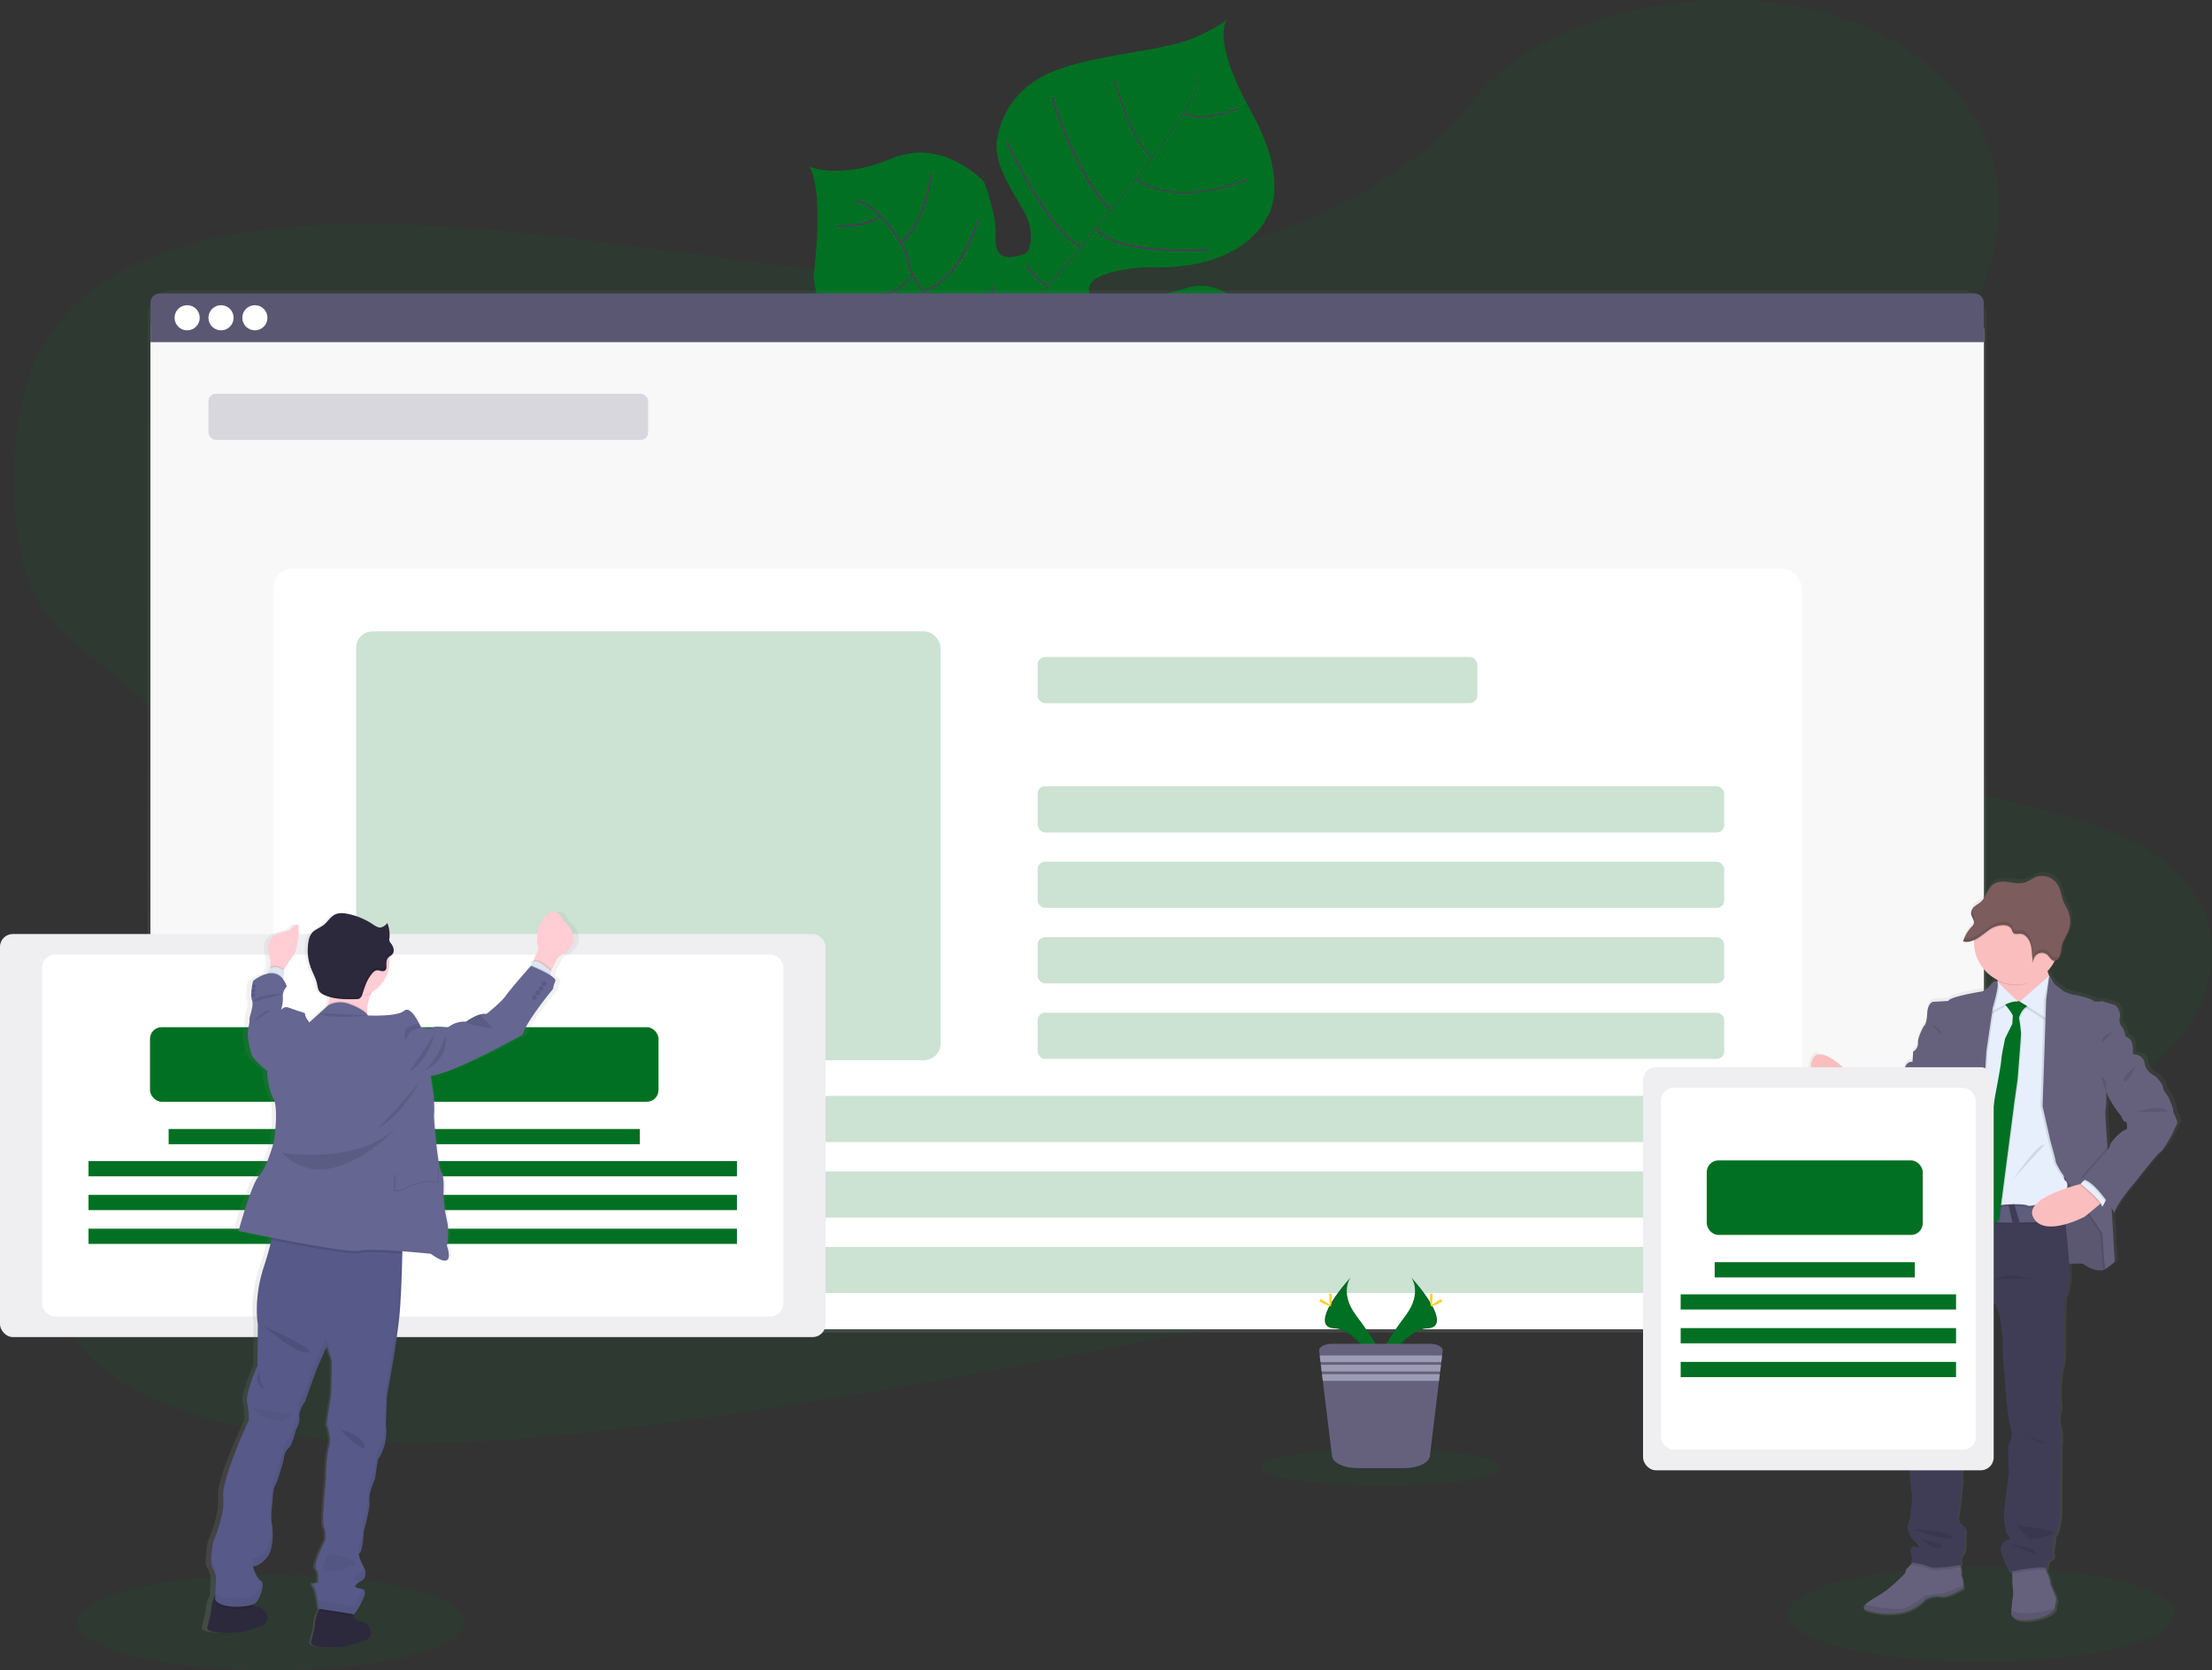 <svg data-name="Layer 1" xmlns="http://www.w3.org/2000/svg" xmlns:xlink="http://www.w3.org/1999/xlink" width="1143.14" height="862.91" viewBox="0 0 1143.14 862.91"><rect x="0" y="0" width="1143.14" height="862.91" fill="#333333" stroke="none"/><defs><linearGradient id="a" x1="551.46" y1="688.44" x2="551.46" y2="150.11" gradientUnits="userSpaceOnUse"><stop offset="0" stop-color="gray" stop-opacity=".25"/><stop offset=".54" stop-color="gray" stop-opacity=".12"/><stop offset="1" stop-color="gray" stop-opacity=".1"/></linearGradient><linearGradient id="b" x1="1059.46" y1="856.62" x2="1059.46" y2="468.94" xlink:href="#a"/><linearGradient id="c" x1="814.74" y1="881.34" x2="814.74" y2="496.8" gradientTransform="matrix(-1 -.04 -.04 1 1070.86 21.29)" xlink:href="#a"/></defs><ellipse cx="1023.75" cy="834.07" rx="100.11" ry="24.73" fill="#027023" opacity=".1"/><ellipse cx="140.04" cy="838.19" rx="100.11" ry="24.73" fill="#027023" opacity=".1"/><path d="M684.74 232.87s-14.07-5.71-58.81 14.82-50.36 17.91-61.92 14.77-18-3.88-30.46-21c0 0-8.76-47.48-17.23-54.84s-44.5 4.19-44.5 4.19-43.19 9.91-51.42-47.81c0 0 5.84-43.51-2.11-56.86 0 0 16 6.93 42.54-4.25s47.69 12 47.69 12 6.68 17.3 6 27.61 3.53 14.18 16.17 9.2c0 0 6.2-8.83-2.59-23.42s-15.06-25.47-12.6-36.8 9.5-27 32.16-34.9 53.44-9.38 68.22-15.53S634.23 9.9 634.23 9.9s-9.11 9.14 12.34 47.75 7.77 55.38 7.77 55.38-11.4 27.16-61.7 25c0 0-48.47 1.77-22 22.33 0 0 16.93-3.45 42.23-11.49s43.57 25.15 48.1 48.25 23.77 35.75 23.77 35.75z" fill="#027023"/><path d="M619.57 39.21l.27-.07c1.94 7.37-19.73 37-38.24 60.53l-.22-.17c26.13-33.21 39.7-54.62 38.19-60.29z" fill="#444053"/><path d="M581.77 99.01l.11.3c-14.79 18.81-33.39 41.25-48.28 57.87-1.42 1.59-2.83 3.25-4.19 4.95l-.42-.35c1.36-1.7 2.78-3.37 4.2-5 14.88-16.57 33.8-38.97 48.58-57.77z" fill="#444053"/><path d="M529.35 161.34l.29.5c-27.1 33.83-28.89 86.36-29 86.82l-5.72-6.6c.12-.46 7.14-46.66 34.43-80.72z" fill="#444053"/><path d="M653.31 214.52s-32-16.61-56.85-10.65-81-21.06-81-21.06-23.81-9.68-28.59-20.7c0 0-16.33-17.26-17.26-26.2s-16.83-31.4-27.2-32.27m206.28 126.87s-16.12-10.84-14.22-23.47M624 244.52s-23-8.36-25.32-41.11M586.87 253s-22-18.25-14.69-50.13m-29.93 41.21s-14.65-30.71-1.62-50.69m113.06.89s-16.65 5.28-13.08 14m-7.04-44.21s-22.27 7.07-22.8 38.57m-8.2-45.84s-20.26 25-18.77 47.75m-16.75-37.94s-20.13 19.24-17.56 29.95m5.42-36.75s-18.88 3.39-21.52-2.81m-3.01-19.98s9.54 12.63 12 9.8m82.55-17.79s-47.58 3.43-58.36-10.89m-46.2-44.77s22.33 47.93 38.54 54m-15.12-76.83s13.72 44.09 30.71 57.85" fill="none" stroke="#444053" stroke-miterlimit="10"/><path d="M644.96 92.65s-36.19 15.53-57.92-.18m-11.01-51.33s8.27 32.41 19.41 40.24m44.05-25.03s-20.33 7.7-27.93 1.8" fill="none" stroke="#444053" stroke-miterlimit="10" stroke-width=".75"/><path d="M512.96 147.61s0 28.25-7.69 30.26m-55.18 6.34s30.54 2.62 44.63-13.14m10.36-56.83s-7.39 28.65-27.78 36.37m-45.53 3.42s21.62 7.52 40.21-11.62m9.06-52.8s-2 24.33-15.27 35.72m-33.2-8.38s17.94.13 22.14-5.72" fill="none" stroke="#444053" stroke-miterlimit="10"/><path d="M591.97 137.46c-71.4 11.91-142.91 5.5-211.75-3.38s-137.52-20.22-209.07-18c-46 1.44-97.17 10.48-129 38.22-30.62 26.69-35 63.18-34.71 96.18.22 24.82 2.55 50.53 19.36 70.49 11.67 13.85 29.51 23.91 43 36.72 47 44.58 33.67 113.64 3.91 172.12-14 27.44-31.11 54.37-40.5 82.5s-10.32 58.43 7.36 81.72c17.54 23.09 51.09 36.39 86 43.52 70.89 14.47 149.57 7 225.67-3.39 168.44-23.11 335-60.49 501.08-97.8 61.47-13.8 123.21-27.68 182.35-48 32.84-11.26 66.25-25.43 87.28-47.84 26.69-28.45 26.93-67.72.56-91.54-44.24-40-143.21-32.48-177.6-78-18.94-25-11.23-58.62 3.24-88.17 31-63.4 91.75-125.65 83-189.36-6-43.76-48.38-80.4-104.68-90.53-59-10.61-134.41 7.11-167.78 50.62-34.36 44.92-104.68 73.42-167.72 83.92z" fill="#027023" opacity=".1"/><rect x="76.29" y="150.11" width="950.33" height="538.33" rx="12.49" ry="12.49" fill="url(#a)"/><rect x="77.8" y="157.68" width="947.42" height="528.97" rx="12.49" ry="12.49" fill="#fff"/><rect x="77.8" y="157.68" width="947.42" height="528.97" rx="12.49" ry="12.49" fill="#fff"/><rect x="77.8" y="157.68" width="947.42" height="528.97" rx="12.49" ry="12.49" fill="#5a5773" opacity=".04"/><path d="M1020.41 151.61H82.57a4.81 4.81 0 00-4.81 4.81v20.34h947.42v-20.3a4.81 4.81 0 00-4.77-4.85z" fill="#5a5773"/><g data-name="buttons" fill="#fff"><circle cx="96.72" cy="164.18" r="6.5"/><circle cx="114.22" cy="164.18" r="6.5"/><circle cx="131.72" cy="164.18" r="6.5"/></g><rect x="141.22" y="293.86" width="790" height="392.78" rx="10.19" ry="10.19" fill="#fff"/><rect x="107.72" y="203.45" width="227.24" height="23.85" rx="3.86" ry="3.86" fill="#5a5773" opacity=".2"/><rect x="536.22" y="339.45" width="227.24" height="23.85" rx="3.86" ry="3.86" fill="#027023" opacity=".2"/><rect x="536.22" y="406.23" width="354.83" height="23.85" rx="3.86" ry="3.86" fill="#027023" opacity=".2"/><rect x="536.22" y="445.23" width="354.83" height="23.85" rx="3.86" ry="3.86" fill="#027023" opacity=".2"/><rect x="536.22" y="484.23" width="354.83" height="23.85" rx="3.86" ry="3.86" fill="#027023" opacity=".2"/><rect x="536.22" y="523.23" width="354.83" height="23.85" rx="3.86" ry="3.86" fill="#027023" opacity=".2"/><rect x="184.05" y="566.23" width="707" height="23.85" rx="3.86" ry="3.86" fill="#027023" opacity=".2"/><rect x="184.05" y="605.23" width="707" height="23.85" rx="3.86" ry="3.86" fill="#027023" opacity=".2"/><rect x="184.05" y="644.23" width="707" height="23.85" rx="3.86" ry="3.86" fill="#027023" opacity=".2"/><path d="M729.3 660s5.93 7.75-2.74 19.46-15.81 21.59-12.92 28.89c0 0 13.07-21.74 23.72-22s3.65-13.28-8.06-26.35z" fill="#027023"/><path d="M729.3 660a9.6 9.6 0 011.21 2.43c10.39 12.2 15.92 23.59 5.94 23.87-9.3.27-20.46 16.9-23.13 21.09a7.72 7.72 0 00.32 1s13.07-21.74 23.72-22 3.65-13.32-8.06-26.39z" opacity=".1"/><path d="M740.32 669.88c0 2.73-.3 4.94-.68 4.94s-.68-2.21-.68-4.94.38-1.44.76-1.44.6-1.29.6 1.44z" fill="#ffd037"/><path d="M744.11 673.14c-2.4 1.3-4.49 2.09-4.67 1.76s1.62-1.66 4-3 1.45-.36 1.63 0 1.43-.07-.96 1.24z" fill="#ffd037"/><path d="M697.98 660s-5.93 7.75 2.73 19.46 15.82 21.59 12.93 28.89c0 0-13.08-21.74-23.72-22s-3.65-13.28 8.06-26.35z" fill="#027023"/><path d="M697.98 660a9.39 9.39 0 00-1.22 2.43c-10.38 12.2-15.91 23.59-5.93 23.87 9.3.27 20.45 16.9 23.12 21.09a7.68 7.68 0 01-.31 1s-13.08-21.74-23.72-22-3.65-13.32 8.06-26.39z" opacity=".1"/><path d="M686.95 669.88c0 2.73.31 4.94.69 4.94s.68-2.21.68-4.94-.38-1.42-.75-1.42-.62-1.31-.62 1.42z" fill="#ffd037"/><path d="M683.17 673.14c2.4 1.3 4.49 2.09 4.67 1.76s-1.62-1.66-4-3-1.45-.36-1.63 0-1.44-.07.96 1.24z" fill="#ffd037"/><ellipse cx="713.64" cy="758.15" rx="62" ry="9.51" fill="#027023" opacity=".1"/><path d="M745.57 697.9l-.3 2.42-.41 3.42-.18 1.43-.41 3.42-.18 1.43-.42 3.41-4.74 38.9c-.43 3.47-6.1 6.18-13 6.18h-24.62c-6.85 0-12.51-2.71-12.93-6.18l-4.76-38.87-.41-3.41-.18-1.43-.42-3.42-.17-1.43-.42-3.42-.3-2.42c-.23-2 2.84-3.62 6.71-3.62h50.42c3.87-.03 6.94 1.62 6.72 3.59z" fill="#65617d"/><path fill="#9d9cb5" d="M745.25 700.32l-.41 3.42h-62.4l-.42-3.42h63.23zm-.59 4.84l-.41 3.42h-61.22l-.42-3.42h62.05zm-.59 4.85l-.42 3.42h-60.03l-.41-3.42h60.86z"/><rect x="184.05" y="326.22" width="302" height="221.54" rx="8.5" ry="8.5" fill="#027023" opacity=".2"/><path d="M1153.48 591.15c.38-1-2.44-6.72-2.44-7s-2.91-3.45-2.91-5.22-3.85-5.6-3.85-5.6-5.17-2.14-5.73-6.81-6.19-4.75-6.2-4.75 0-.42 0-1.07a14.72 14.72 0 00-.69-5.45 5.49 5.49 0 00-3.19-2.71s-.57-3.64-1.69-4.76a5.35 5.35 0 01-1.32-5c.57-1.76-.75-6.24-3.47-6.9s-5.83-1.68-5.83-1.68l-.75.13-.37-.13a15.59 15.59 0 01-2 .25 2.47 2.47 0 01-1.59-.52c-.94-1-8.55-3-10-3s-5.45-1.87-5.45-1.87-2.82-2.14-4-3.08-3.23-4.35-3.54-4.87v-.07a17.25 17.25 0 01-.85-2.45 22.06 22.06 0 003.49-4.81c.1-.18.19-.36.28-.55a2.1 2.1 0 00.61-.09l.25-.1a4.06 4.06 0 002-2.38 6.32 6.32 0 00.18-.62v-.21l.09-.42a2 2 0 010-.24l.06-.42v-.24c0-.18 0-.35.07-.53a18.7 18.7 0 01.29-2c.56-2.53 2.09-4.67 3.16-7 .15-.33.3-.67.43-1s.26-.75.37-1.13l.09-.35c.07-.28.13-.56.19-.84s0-.25.07-.38q.09-.57.15-1.17a14.46 14.46 0 00-1-6.55c-.7-1.75-1.75-3.33-2.46-5.08-1.08-2.65-1.37-5.66-2.68-8.19a9.75 9.75 0 00-11.7-4.76c-2 .76-3.82 2.23-5.89 2.89-2.78.89-5.74.22-8.62-.17s-6-.44-8.36 1.44c-2.66 2.16-3.38 6.22-5.88 8.59-1 1-2.35 1.63-3.46 2.55a5.65 5.65 0 00-1.74 2.38l-.06.19a1.83 1.83 0 00-.06.25 2.33 2.33 0 00-.05.28 1.11 1.11 0 000 .19 2.09 2.09 0 000 .5 3.81 3.81 0 00.07.47v.13c0 .13.07.26.12.39s0 .05 0 .07.11.29.17.43l.09.21c0 .06 0 .12.08.17a12.44 12.44 0 01.87 2.17 2.41 2.41 0 01-.09 1.43 4.22 4.22 0 01-1 1.37 19.35 19.35 0 00-4.24 6.79q-.17.44-.3.87h.13a5.68 5.68 0 00.82.17 4 4 0 00.47 0 7.32 7.32 0 001.92-.14l.48-.12a10.87 10.87 0 001.9-.69v.89a22.18 22.18 0 0012.33 19.84c0 .2.05.4.08.6l.06.51-.25-.24s-1.69-.84-3.29 1.58a10.62 10.62 0 01-4.6 3.55s-17.1 2.7-17.76 4.94l-8 .47s-2.82.37-3.1 6.25-1.78 6.43-1.78 6.43-3.29 5.79-3 8.77a4.89 4.89 0 01-2.54 4.48l-.37 5.32s-3.1-.47-4 3.17a12.65 12.65 0 01-2.34 5.31s-5.17 4.3-5.45 7.93l-3.2 2s-7.42-1.68-9.11-4.66c0 0-.2-.2-.52-.49v-.07c-1.11-1-3.46-3.24-3.1-2.73a2.25 2.25 0 01.15 1.5l-.55-.61-1.48-1.64s-12-11.24-19-12.13c-.09-.18-.55-2-1.75-.85a9.8 9.8 0 00-.07 14.37l11.24 10.49.29.21 2.41 3.1c-.41 1-.75 1.92-1 2.78v.09l-.18.54a1.21 1.21 0 00-.05.18c-.06.18-.11.35-.16.52l-.09.3v.18c-.27.94-.44 1.66-.52 2.06l-.63-.2.61.27v.29l.58.25c3.29 1.43 19.71 8.64 20.55 9.73s7.14 4.76 12.78 1.77 6.85-7.55 6.85-7.55 5.45-7.56 5.64-8.68 4.41-2.42 4.41-2.42.38 12.49-1.78 17.07-6.2 24.81-6.2 24.81a2.86 2.86 0 01.8 0l-.24 1.17a2.72 2.72 0 011 0c-.3 2.3-2 13-2 13s-.56 4.85-1.5 6.53-1 10.45-1 10.45l-1.51 6.34s.2.44.57 1.09a16.23 16.23 0 004.32 5.59 11.06 11.06 0 01-.76 2.9 10.2 10.2 0 00-.75 4.48s-1.59 7.18-1.41 9.23-1 7.09-1 7.09l-1.69 16.23s-1.12 14.08-.56 17.91a34.37 34.37 0 01-.38 9s1.13 11.1.85 12.31-1.69 6.44-.85 9.33.38 10.82.38 10.82.56 10.45 1.22 13.81a23.64 23.64 0 01-.19 7.65s-.66 7.18-.94 7.18-2.72 4.94 2.25 9.79 1.89 4.1 1.89 4.1-4-2-3.48 2.06c.44 3.81 1.06 2.82 1.12 2.71l-.94 3.07.66.09-.54.65a14.05 14.05 0 01-1.9 2 4.07 4.07 0 00-1.22 2.7s-6.95 7.56-13.43 11.38c-3.41 2-6.35 3.71-7.63 5.13-1.16 1.26-1 2.28 1.43 3.08 5.07 1.68 14 2.52 20.38.37a23.84 23.84 0 0010-6.43s4-2.06 8-1.31 11.84-4.38 11.84-4.38l-.15-1.32-.41-3.82a3 3 0 01-.66-2.32 12 12 0 00-.33-3.36c-.07-.37-.14-.74-.21-1.08l.72-.14s-.93-4.75.76-5.69 1.21-13.15 1.21-13.15-2.15-2.8-3.28-3.26-.1-6.26.1-7 1.69-15.21 1.69-15.21-.57-4.56.18-6.52-.94-9.52-.94-9.52a1.74 1.74 0 01.47-2.05c1-1.12.66-11.1.66-11.1s-.09-5-.09-6.35 1.12-6.06 2.16-7.64.37-6.53.37-6.53l.06-.37c0-.14 0-.32.08-.53l.08-.5a72.67 72.67 0 011.84-8.1c1.22-3.91 2.63-10.81 2.63-10.81l8.73-22.78.1-.27s4 7.46 4 14.37c0 0 1 8.3.76 10.54S1065 728 1065 728s1.22 15.11 1.22 15.76 1.51 12.31 2.45 14.09-.94 7.18-1.51 7.74.19 14.27.19 14.27-1.41 10.82-1.69 13.06-1.41 10.82-.47 14.18.56 3.82.56 3.82 3.39 3.46 1.41 3.74a5.17 5.17 0 00-3.76 6.8 89.61 89.61 0 004.14 10l1.56-.33v1.11l.11 5.56s.66 5.31.28 6.53c-.27.88-.65 5.06-.83 7.25-.07.8-.11 1.33-.11 1.33s0 4.94 10.43 3.45 12.3-5.6 12.3-5.6l.08-.51c.15-.94.49-2.94.77-4.06.37-1.49-3-8.21-3-8.21s-.56-4.57-1.5-5.59a5 5 0 01-.76-2c-.08-.38-.16-.77-.22-1.15a6.78 6.78 0 01.7.12s-.57-3.26 1.6-4.29 1.59-3.17 1.31-4.1.84-6.16.84-6.16a3 3 0 01.75-3c1.32-1.31 2.35-10.45 2.35-10.45l.19-35.26s.66-6.25-.09-8.77-1.5-7.37-.47-8.68.09-7.36.09-7.36 0-12.78 1.41-16 .94-23.23.94-23.23l.37-13.15s3.07-2.9 2.35-18c3.27-.21 7-.33 7.52.13 1 .84 7.7 5.13 11.65 2.42a52.29 52.29 0 004.69-3.63l-1.66-28 1.66 2.59c0-3.91 11.09-16.6 11.09-16.6s10.33-13.34 12.58-14.92 6.67-10 6.67-10a40.59 40.59 0 012.26-4.66c1.04-1.59-2.34-6.07-1.97-7.09zm-24.23 9.79c-2.82.28-8.74 6.72-8.83 8.12a5.76 5.76 0 01-1.25 2.5c0-.56-.09-1.13-.14-1.71-.66-8.25-1.38-18.29-1-19.26.56-1.68.37-9.24.37-9.24l.11-.15c1.89 5.86 7.77 12.76 7.77 12.76s1 3 2.26 3.07.71 3.91.71 3.91z" transform="translate(-28.43 -18.54)" fill="url(#b)"/><path d="M950.22 580.27s3.43-18 14.44-18l8.06 16.57-5.37 3.7s-11.67.32-17.13-2.27z" fill="#65617d"/><path d="M972.72 578.79l-5.37 3.7s-8.21.26-14.08-1.18a16.24 16.24 0 01-3.05-1l.06-.29v-.06a40 40 0 012.08-6.6c.34-.81.72-1.64 1.14-2.47 1.61-3.1 3.88-6.15 7-7.65a9.49 9.49 0 013.67-1h.49l.18.37 2.72 5.6z" opacity=".1"/><path d="M1064.18 653.4s11.57-1.11 12.59-.27 7.59 5.09 11.47 2.4 1.3-12 1.3-12.4-.37-13.61-.37-13.61l-6.94-9.35-8.7-16.38-17.78-1.76.46 26-.09 13.33z" fill="#65617d"/><path d="M1064.18 653.4s11.57-1.11 12.59-.27 7.59 5.09 11.47 2.4 1.3-12 1.3-12.4-.37-13.61-.37-13.61l-6.94-9.35-8.7-16.38-17.78-1.76.46 26-.09 13.33z" opacity=".1"/><path d="M962.35 561.76s-.93 11.29-8 11.48c0 0-2-1.2-4.68-3.21-6.18-4.63-16-13.52-13.28-21.79 3.89-11.85 22.77 10 22.77 10l1.46 1.63z" fill="#fbbebe"/><path d="M962.35 561.76s-.93 11.29-8 11.48c0 0-2-1.2-4.68-3.21l-.6-.77a9.21 9.21 0 003.86 1 5.21 5.21 0 005-3.17 40 40 0 002-4.49 14 14 0 00.71-2.77z" opacity=".1"/><path d="M959.29 582.22l-1.58-2-5.33-6.86-2.71-3.51a9.13 9.13 0 003.85 1 5.18 5.18 0 005-3.17 39.18 39.18 0 001.95-4.48c.88-2.5.86-3.78.55-4.22s2 1.68 3.06 2.72l.51.48.19.38 2.79 5.4a1.45 1.45 0 010 .23c.2 1.7 1.1 12.49-8.28 14.03z" fill="#e7effd"/><path d="M1014.75 820.46s-7.78 5.1-11.67 4.35a14 14 0 00-7.87 1.3 23.36 23.36 0 01-9.81 6.39c-6.3 2.13-15.09 1.29-20.09-.37-2.36-.79-2.55-1.81-1.41-3.06s4.16-3.09 7.52-5.09c6.39-3.8 13.24-11.29 13.24-11.29a4 4 0 011.2-2.69 13.8 13.8 0 001.87-2c1-1.17 1.93-2.4 1.93-2.4l22.91.86s.39 1.65.7 3.34a12.08 12.08 0 01.32 3.33 3 3 0 00.65 2.31l.41 3.78zm47.82 6.42c-.27 1.11-.61 3.09-.76 4 0 .31-.07.51-.07.51s-1.85 4.07-12.13 5.55-10.27-3.42-10.27-3.42l.1-1.33c.18-2.16.55-6.31.82-7.19.37-1.2-.27-6.48-.27-6.48l-.11-5.52-.08-3.83 17-1.76a32.8 32.8 0 00.55 3.79 4.87 4.87 0 00.75 2c.92 1 1.48 5.55 1.48 5.55s3.39 6.65 2.99 8.13z" fill="#65617d"/><path d="M1012.57 806.46s.39 1.65.7 3.34c-2.47.45-13.27 2.32-16 1-3.06-1.48-9.63-2.31-9.63-2.31l.11-.38c1-1.17 1.93-2.4 1.93-2.4zm44.84 4.77c-4.31-.73-13.78 1-17.5 1.8l-.08-3.83 17-1.76a32.8 32.8 0 00.58 3.79z" opacity=".1"/><path d="M1067.04 670.9l-.36 13s.46 19.9-.93 23-1.39 15.83-1.39 15.83.93 6-.09 7.31-.28 6.11.46 8.61.09 8.7.09 8.7l-.18 35s-1 9.07-2.32 10.37a3.05 3.05 0 00-.74 3s-1.11 5.18-.83 6.11.83 3.05-1.29 4.07-1.58 4.26-1.58 4.26c-5.09-1.21-19.53 2-19.53 2a88.58 88.58 0 01-4.08-9.91 5.13 5.13 0 013.71-6.76c1.94-.27-1.39-3.7-1.39-3.7s.37-.46-.56-3.8.19-11.85.47-14.07 1.66-13 1.66-13-.74-13.61-.18-14.16 2.4-5.93 1.48-7.68-2.41-13.33-2.41-14-1.2-15.65-1.2-15.65-1.11-10.46-.83-12.68-.75-10.46-.75-10.46c0-6.85-4-14.26-4-14.26l-.1.27-8.6 22.76s-1.39 6.85-2.59 10.74a70.55 70.55 0 00-1.81 8l-.08.5-.08.52-.06.37s.64 4.9-.38 6.48a23.11 23.11 0 00-2.12 7.59c0 1.3.09 6.3.09 6.3s.37 9.9-.65 11a1.73 1.73 0 00-.46 2s1.66 7.5.92 9.44-.18 6.48-.18 6.48-1.48 14.35-1.67 15.09-1.2 6.48-.09 6.94 3.24 3.24 3.24 3.24.46 12.13-1.2 13.05-.75 5.65-.75 5.65-13.42 2.59-16.47 1.11-9.63-2.31-9.63-2.31l.92-3c-.06.11-.67 1.1-1.1-2.69-.47-4 3.42-2 3.42-2s3.06.74-1.85-4.07-2.5-9.72-2.22-9.72.92-7.13.92-7.13a23.57 23.57 0 00.19-7.59c-.65-3.33-1.2-13.7-1.2-13.7s.46-7.87-.38-10.74.56-8 .84-9.26-.84-12.22-.84-12.22a34.27 34.27 0 00.38-9c-.56-3.8.55-17.78.55-17.78l1.67-16.1s1.2-5 1-7 1.39-9.16 1.39-9.16a10.16 10.16 0 01.74-4.45c.93-1.85 1.3-8 1.3-8l8.89-20.36 4.35-18 58.78-.56s.21 1.56.57 4.39.86 7 1.42 12.19c.51 4.7 1.07 10.23 1.62 16.38 1.79 19.7-1.92 23.22-1.92 23.22z" fill="#3f3d56"/><path d="M1061.57 508.81l-13.69 14.65s-17.58-7-15.73-9.45c.71-.93.6-3.87.19-7.11-.65-5.13-2-11-2-11s30.73-5 28.13.18a8.52 8.52 0 00-.19 6.15 23.29 23.29 0 003.29 6.58z" fill="#fbbebe"/><path d="M1058.43 496.03c-.94 1.9-1.39 2.08-.8 4.12-4 4.31-9.13 9-15.49 9a21.92 21.92 0 01-9.8-2.3c-.65-5.13-2-11-2-11s30.69-5 28.09.18z" opacity=".1"/><path d="M1064.18 486.59a22.035 22.035 0 01-44.07 0v-.32a22.03 22.03 0 0144.06.32z" fill="#fbbebe"/><path d="M1067.37 631.94c-2.92 0-12.64.1-23.5.28h-.13l-3.59.06h-.11c-12.88.2-25.57-2.31-30.67-1.84-10.83 1 3.89-10 3.89-10a90.83 90.83 0 0024.67 2.49l3.12-.16c9.84-.56 19.73-1.48 24.9-3 .36 2.84.86 7 1.42 12.17z" opacity=".1"/><path d="M1067.37 631.38c-2.92 0-12.64.11-23.5.28h-.13l-3.59.06h-.11c-12.88.21-25.57-2.31-30.67-1.83-10.83 1 3.89-10 3.89-10a90.37 90.37 0 0024.67 2.49l3.12-.16c9.84-.55 19.73-1.48 24.9-3 .36 2.83.86 6.99 1.42 12.16z" fill="#5f5d7e"/><path d="M1036.22 514.92l-17 8-13.15 101.64s7.78-3.52 12.22-1.3 18.14.19 18.14.19 10-.56 11.48.56 18.89-4.63 18.89-4.63 3.15-7 .74-8.15.74-12 .74-12l-1.48-73.32-3-9.44-8-4.82-8.14 6.48-3.89.56z" opacity=".1"/><path d="M1036.22 513.81l-17 8-13.18 101.65s7.78-3.52 12.22-1.3 18.14.19 18.14.19 10-.56 11.48.55 18.89-4.62 18.89-4.62 3.15-7 .74-8.15.74-12 .74-12l-1.48-73.32-3-9.44-8-4.82-8.14 6.48-3.89.56z" fill="#e7effd"/><path d="M1035.94 518.53s4.91 5.83 4.82 7-.28 4.08-.28 4.08l-3.7 7.49s-2 9.35-2 11.3-3.24 18.79-3.24 18.79l-3.97 25.95-4.91 34 5 8.61 5.93-5 7.87-60.54 1.66-11.94s1.76-21.48 1.76-23.7a75.45 75.45 0 00-1-8.05s1.21-5.56 6.21-6.85-.38-.28-.38-.28l-2.86-2.31-2.5 1s-6.93-2.14-8.41.45z" opacity=".1"/><path d="M1035.39 517.97s4.9 5.83 4.81 7-.28 4.07-.28 4.07l-3.7 7.5s-2 9.35-2 11.29-3.24 18.79-3.24 18.79l-3.88 25.92-4.91 34 5 8.61 5.92-5 7.87-60.54 1.67-11.94s1.76-21.48 1.76-23.7a75.73 75.73 0 00-1-8.06s1.2-5.55 6.2-6.85-.37-.27-.37-.27l-2.87-2.32-2.5 1s-7-2.09-8.48.5z" fill="#027023"/><path d="M1032.15 508.25s-.74.56-.93 4.26-2.78 12-2.78 12 9.63-6.66 14.44-5.92z" opacity=".1"/><path d="M1032.15 507.14s-.74.56-.93 4.26-2.78 12-2.78 12 9.63-6.66 14.44-5.92z" fill="#e7effd"/><path d="M1058.44 505.29l-15.18 13.33s12.77 7.59 14.44 9.44 3.33-18.14 3.33-18.14z" opacity=".1"/><path d="M1058.99 504.18l-15.18 13.33s12.78 7.59 14.44 9.44 3.33-18.14 3.33-18.14z" fill="#e7effd"/><path d="M1032.7 508.25s-1.66-.83-3.24 1.58a10.45 10.45 0 01-4.53 3.51s-16.85 2.69-17.5 4.91l-7.87.46s-2.78.37-3 6.21-1.76 6.38-1.76 6.38-3.24 5.74-3 8.7a4.87 4.87 0 01-2.5 4.45l11.57 30.08s.37 12.41-1.76 16.94S993 616.1 993 616.1s1.67-.37 1.57.74-2 13.24-2 13.24-.56 4.81-1.48 6.48-1 10.36-1 10.36l-1.48 6.3s3.51 7.87 8.88 6.76 15.08-22.13 15.08-22.13l6.2-22.68 4.82-22.4 1.39-15.18 2.22-33.61 3.24-22.21s3.56-11.94 2.26-13.52z" opacity=".1"/><path d="M1032.15 507.14s-1.67-.83-3.24 1.58a10.51 10.51 0 01-4.54 3.51s-16.85 2.69-17.5 4.91l-7.86.46s-2.78.37-3.06 6.2-1.76 6.39-1.76 6.39-3.24 5.74-3 8.7a4.85 4.85 0 01-2.5 4.45l11.61 30.12s.37 12.41-1.76 16.94-6.11 24.63-6.11 24.63 1.67-.37 1.58.74-2 13.23-2 13.23-.55 4.82-1.48 6.48-1 10.37-1 10.37l-1.48 6.3s3.52 7.87 8.89 6.75 15.09-22.12 15.09-22.12l6.2-22.68 4.81-22.4 1.33-15.24 2.22-33.61 3.24-22.21s3.61-11.92 2.32-13.5z" fill="#65617d"/><path d="M972.72 578.79l-5.37 3.7s-8.21.26-14.08-1.18l-3-1.33-.6-.26.62.2a12.26 12.26 0 007.41.26c7.6-2.56 6.76-15.1 6.46-17.94 0-.29-.05-.47-.06-.54v.07a5 5 0 00.35.49l.34.36 2.78 5.34a1.45 1.45 0 010 .23z" opacity=".1"/><path d="M991.32 542.6l-2.59.74-.37 5.27s-3-.46-3.89 3.15a12.71 12.71 0 01-2.31 5.28s-5.09 4.26-5.37 7.87l-3.15 1.94s-7.31-1.67-9-4.63c0 0 3.34 23.88-14.44 18 0 0 19.9 8.7 20.83 9.91s7 4.72 12.59 1.76 6.76-7.5 6.76-7.5 5.37-7.5 5.55-8.61 4.35-2.41 4.35-2.41l8-19.25z" fill="#65617d"/><path d="M1056.31 516.4l2.68-12.22s1.21 4 2.41 4.91l4 3s4 1.85 5.37 1.85 8.89 2 9.81 3 4.63.28 4.63.28 3.05 1 5.74 1.67 4 5.09 3.42 6.85a5.35 5.35 0 001.3 5c1.11 1.11 1.67 4.72 1.67 4.72a5.42 5.42 0 013.14 2.68c.93 2 .65 6.48.65 6.48l-13.79 19.44s.18 7.5-.37 9.17 1.94 30 1.94 30l2.87 48.69a50.51 50.51 0 01-4.63 3.61c-.83.37-1.66-17.22-1.66-17.86s-21.39-32-21.39-32-2.87-4.63-2.87-5.65-2.68-10.37-2.68-10.37l-4.07-18z" opacity=".1"/><path d="M1102.26 543.57v1.06l-13.78 19.42s.19 7.5-.37 9.17c-.32 1 .38 10.93 1 19.11.47 5.9.9 10.88.9 10.88l1.22 20.65 1.65 28a50.51 50.51 0 01-4.63 3.61c-.83.37-1.66-17.22-1.66-17.87s-21.39-32-21.39-32-2.87-4.63-2.87-5.65-2.68-10.37-2.68-10.37l-4.07-18 1.85-55.17 1.57-12.22s2.32 4 3.52 4.9l4 3.06s4 1.85 5.37 1.85 8.89 2 9.81 3 4.63.28 4.63.28 3.06 1 5.74 1.67 4 5.09 3.42 6.85a5.36 5.36 0 001.3 5c1.11 1.11 1.67 4.72 1.67 4.72a5.42 5.42 0 013.14 2.68 15 15 0 01.66 5.37z" fill="#65617d"/><path d="M989.1 790.22c.46 0 19.9.74 19.53 3.89s-19.53-3.89-19.53-3.89zm4.35 5.24s13.05 2.13 9.63 4.07-9.63-4.07-9.63-4.07zm48.51-7.27s21.66 1.85 18.42 4.25-10.92 2.78-11.29 2.87-7.13-7.12-7.13-7.12zm-2.59 9.53s12 2 12.4 4.35-12.4-4.35-12.4-4.35zm6.66-55.73s11 2.59 11.67 4.35zm-42.46 7.96s-5.74 1.67-.18 5 .18-5 .18-5zm25.43-88.96c.65 0 10.74-3.33 14.26-1.85a23.45 23.45 0 007.86 1.48zm1.3 10.55l-.1.92-8.63 22.6s-1.39 6.85-2.59 10.74a70.55 70.55 0 00-1.81 8l7.64-47.37z" opacity=".1"/><path d="M1043.74 631.66l-3.59.06h-.11l-2.11-9.33 3.12-.17z" fill="#3f3d56"/><path d="M1087.41 620.36l-2.3 1.9-7.7 6.33s-20.82 11.11-26.56.56c-5.06-9.3 18.55-15.94 24.24-17.39l1.21-.29z" fill="#fbbebe"/><path d="M998.45 529.36s4.07 1.85 5 4.44-5-4.44-5-4.44zm-12.59 27.77s-5.92 7.22-3.52 10 3.52-10 3.52-10zm105.9-23.67s-5.55.56-5.74 5.37zm-51.47 75.88c.56-.56 13.33-19.44 16.3-17.77zm23.89-122.75a22 22 0 01-2.61 10.4h-.16c-1.4-.3-2.13-1.92-3.19-2.94a4.33 4.33 0 00-5-.7 5.08 5.08 0 00-2.46 4.75c-.7-3-.48-6.12-1.17-9.09s-2.76-6-5.6-6c-1.22 0-2.65.45-3.53-.47-.53-.55-.64-1.42-1-2.09-2-3.29-8.2-1.63-10.72.06s-5.45 4.37-8.58 5.81a22.03 22.03 0 0144.06.32z" opacity=".1"/><path d="M1039.42 479.84c.4.67.51 1.54 1 2.1.88.91 2.31.44 3.53.46 2.84.05 4.92 3.06 5.6 6s.47 6.12 1.18 9.08a5 5 0 012.45-4.74 4.35 4.35 0 015 .69c1.06 1 1.79 2.65 3.19 2.94s2.74-1.05 3.24-2.52a38.58 38.58 0 00.8-4.61c.63-2.88 2.52-5.25 3.56-8a14.51 14.51 0 00-.09-10.34c-.7-1.74-1.73-3.3-2.43-5-1.07-2.63-1.35-5.61-2.65-8.12a9.6 9.6 0 00-11.53-4.74c-2 .76-3.76 2.22-5.8 2.88-2.74.88-5.66.22-8.49-.18s-6-.43-8.24 1.43c-2.62 2.15-3.34 6.18-5.8 8.53-1 1-2.32 1.62-3.41 2.53a4.7 4.7 0 00-1.91 3.76c.17 1.92 2 3.66 1.35 5.44a4.22 4.22 0 01-1 1.35 19.38 19.38 0 00-4.48 7.63c5 1.54 10.32-3.92 14.19-6.5 2.54-1.69 8.71-3.35 10.74-.07z" fill="#7c5c5c"/><path d="M1087.41 620.36l-2.3 1.9c-2-3.39-10.38-10.15-10.38-10.15l.36-.35 1.21-.29z" opacity=".1"/><path d="M1089.63 616.93s-.82 2.06-1.68 3.84-1.79 3.4-1.83 2.09c-.1-2.6-10.83-11.3-10.83-11.3l1.45-1.42 1.69-1.64z" fill="#e7effd"/><path d="M1090 603.23l1.22 20.65c-2.88-4.47-10.77-15.93-15.84-15.56l12.31-14.16a16.5 16.5 0 001.41-1.81c.47 5.9.9 10.88.9 10.88z" opacity=".1"/><path d="M1089.63 616.93s-.82 2.06-1.68 3.84c-3.23-4.42-7.66-9.65-11.21-10.63l1.69-1.64z" opacity=".1"/><path d="M1098.89 542.04l3.33 2.59s5.56.1 6.11 4.72 5.65 6.76 5.65 6.76 3.79 3.8 3.79 5.56 2.87 4.9 2.87 5.18 2.78 5.92 2.41 6.94 3 5.46 1.94 7.13a42.87 42.87 0 00-2.22 4.63s-4.35 8.33-6.57 9.9-12.4 14.82-12.4 14.82-10.93 12.58-10.93 16.47c0 0-10.64-17.77-16.94-17.31l12.31-14.16s2.13-2.32 2.23-3.7 5.92-7.78 8.7-8.06c0 0 .46-3.79-.74-3.89s-2.22-3-2.22-3-8.15-9.63-8.24-15.74 10.92-18.84 10.92-18.84z" fill="#65617d"/><path d="M1103.8 550.83s-7.78 5.74-6.11 7.6 6.11-7.6 6.11-7.6zm.37 23.7s14.44-4.63 15.92 0zm-89.42 245.93s-7.78 5.1-11.67 4.35a14 14 0 00-7.87 1.3 23.36 23.36 0 01-9.81 6.39c-6.3 2.13-15.09 1.29-20.09-.37-2.36-.79-2.55-1.81-1.41-3.06 5.43 1.08 17.58 3.23 20.85 1.67a86.78 86.78 0 0010.37-6.48s8-1.11 9.07-1.11c.79 0 6.94-2.54 10.41-4zm47.09 10.45c0 .31-.07.51-.07.51s-1.85 4.07-12.13 5.55-10.27-3.42-10.27-3.42l.1-1.33c3.25 1.24 10.35 2.61 22.37-1.31zm-59.55-281.19s0 21.11-1.8 23.19 1.8-23.19 1.8-23.19zm83.45 6.81l2.69 7.54s1.06-7.4-2.69-7.54zm-65.45-80.92c.68-1.73-1.1-3.44-1.33-5.3a3.41 3.41 0 00-.3 1.67c.12 1.41 1.16 2.72 1.43 4a2.28 2.28 0 00.2-.37zm30.72 19.94c-.66-2.92-.46-6-1.14-8.93s-2.76-6-5.6-6c-1.22 0-2.65.44-3.53-.47-.54-.55-.64-1.42-1-2.1-2-3.28-8.2-1.61-10.73.07-3.78 2.51-9 7.78-13.84 6.58-.23.56-.45 1.13-.63 1.72 5 1.54 10.32-3.92 14.19-6.5 2.53-1.68 8.7-3.34 10.73-.06.4.67.51 1.54 1 2.1.88.91 2.31.44 3.53.46 2.84.05 4.92 3.06 5.6 6s.47 6.12 1.18 9.08a5 5 0 01.24-1.95zm13.92-3.47c-.5 1.47-1.82 2.82-3.25 2.52s-2.12-1.92-3.18-2.94a4.36 4.36 0 00-5-.7 5.06 5.06 0 00-2.46 4.49 4.83 4.83 0 012.18-2.68 4.35 4.35 0 015 .69c1.06 1 1.79 2.65 3.19 2.94s2.74-1.05 3.24-2.52a11.81 11.81 0 00.51-2.66 6.42 6.42 0 01-.23.86zm4.36-12.62c-1 2.74-2.93 5.11-3.56 8-.12.58-.2 1.18-.27 1.78.64-2.88 2.51-5.24 3.55-8a13.89 13.89 0 00.85-3.84 14 14 0 01-.57 2.06z" opacity=".1"/><circle cx="935.51" cy="546.26" r=".23" fill="#e6e8ec"/><rect x="849.12" y="551.42" width="181.18" height="208.22" rx="6.61" ry="6.61" fill="#fff"/><rect x="849.12" y="551.42" width="181.18" height="208.22" rx="6.61" ry="6.61" fill="#5a5773" opacity=".1"/><rect x="858.36" y="562.04" width="162.7" height="186.98" rx="6.61" ry="6.61" fill="#fff"/><rect x="882.03" y="599.54" width="111.62" height="38.52" rx="6.03" ry="6.03" fill="#027023"/><path fill="#027023" d="M886.13 652.15h103.43v7.86H886.13zm-17.58 16.59h142.32v7.86H868.55zm0 17.46h142.32v7.86H868.55zm0 17.46h142.32v7.86H868.55z"/><rect y="482.59" width="426.61" height="208.22" rx="6.61" ry="6.61" fill="#fff"/><rect y="482.59" width="426.61" height="208.22" rx="6.61" ry="6.61" fill="#5a5773" opacity=".1"/><rect x="21.76" y="493.21" width="383.08" height="186.98" rx="6.61" ry="6.61" fill="#fff"/><rect x="77.51" y="530.72" width="262.81" height="38.52" rx="6.03" ry="6.03" fill="#027023"/><path fill="#027023" d="M87.15 583.32h243.53v7.86H87.15zm-41.4 16.59h335.1v7.86H45.75zm0 17.46h335.1v7.86H45.75zm0 17.46h335.1v7.86H45.75z"/><path d="M132.7 859.18c1.19-4.34 2-8.16 2-8.16a17 17 0 012.22-8.27v-1.2l.34-8.81a29.33 29.33 0 00-2-4.7c-1.48-2.83.5-12.92.5-12.92s6.43-14.07 5.35-23.2 13.62-39.83 13.62-39.83a39.48 39.48 0 00-.92-9 6.9 6.9 0 01-.1-1.87 1.77 1.77 0 010-.23v.07c.43-6 5.59-17 5.59-17l.19-21.4s-2.54-12.72 3-29.45c1.95-5.84 3.23-10.52 4.07-14.14.1-.41.19-.8.27-1.18-10.08-1.94-17.78-3.52-17.78-3.52s6.83-24.38 11-28.53 7.83-17.57 7.83-17.57 2.74-17.3-.4-22.5-3.28-14-3.28-14-7.42-5.83-8.28-8.32-2.23-8.1-2.12-11 1.17-5.5.91-7.05 2.51-7.29 1.34-10.11a7.74 7.74 0 01-.4-2.69v-.08a37.42 37.42 0 01.95-7.19 20.4 20.4 0 017.7-3.74l.19-.66.5-1.71a8.33 8.33 0 01.76-.42l.05-.63.16-2.49L165 510c-2-9.86 11.12-10.81 11.12-10.81a6.87 6.87 0 013.81-3.1c2.66-.82-.12 14.71-1.39 15.66-1 .71-4 5.5-5.45 7.85l-.24.39a5.4 5.4 0 01.58.65l-.63 3.37-.1.51a14 14 0 011.95 3.63s-2.49 2.52-2.12 5.46a17.59 17.59 0 01-1 6.73c.14-.15 1.89-1.9 3.55-1.4s6.28 2.09 6.28 2.09 3.47.75 3.12 1.51 2.23 4.24 2.23 4.24l9.73-8.53c.11-.27.21-.53.31-.8a22.35 22.35 0 001-3.87 20.92 20.92 0 01-3-1.07 6.53 6.53 0 01-2.54-1.76c-.9-1.16-1-2.7-1.35-4.11-.64-2.76-2.14-5.26-3.19-7.91a25.29 25.29 0 01-1.34-14 9.32 9.32 0 011.6-4c1.62-2.05 4.43-2.8 6.52-4.4s3.49-4.13 5.89-5.3c2.18-1.06 4.77-.82 7.16-.34a38.26 38.26 0 0113.05 5.31c1.34.87 2.81 1.87 4.4 1.64a6.07 6.07 0 003.3-2.23.74.74 0 010-.14l.11-.11a16.49 16.49 0 011.18 7.08c0 .37 0 .75-.08 1.12v.39a1.82 1.82 0 000 .33 1.65 1.65 0 00.06.49 3.51 3.51 0 00.83 1.31 7.15 7.15 0 01.72 1.07c0-.13-.07-.26-.11-.39a5.58 5.58 0 01.86 3 2.93 2.93 0 01-.79 2.09 9.29 9.29 0 01-1.58 1.18 17.95 17.95 0 01-9.28 18.29c-.12.26-.24.53-.35.8a22.36 22.36 0 00-2.1 10.17c0 .25 0 .5.08.75s.23.27.33.41 15.5.75 19.28-2.42 8.9 8.43 8.9 8.43 5.52 1.29 6.67.26 7.64.14 7.64.14a14 14 0 019.82-3.17 28.69 28.69 0 017.27-3.68l.18-.06a7.84 7.84 0 013.51-.31s7.87-6 10.22-9.31S305 517.69 305 517.63l.07-.6.19-1.82a6.12 6.12 0 00.94.12l.24-.63a34.33 34.33 0 012.45-5.08s.09-2.31-.56-2.91.63-9 .63-9 7.49-15.8 13.18-3.57c0 0 11.34 8.21 1.22 16.87 0 0-4 1.74-4.57 3.21-.4 1-1.83 3.62-2.79 5.39l-.43.79.11.1-.2 1.5-.08.59c1.79 1.11 3 2.19 2.67 3a17 17 0 00-1.27 4.11s-14.14 16.3-16.16 23.49c0 0-37.06 20.14-49 21.22l1.65 10.84a86.42 86.42 0 01.14 8.79c-.25 2.3.94 12.81.94 12.81s1.47 15.46 3.14 17.68 1 11.44 1 11.44a77.91 77.91 0 001.88 13.16c1.52 5.91 0 13.09 0 13.09s5.51 14.07-8.59 4.13c0 0-7.08-.71-15.24-1.3v.81c0 1.06-.05 2.2-.08 3.4-.2 7.93-.57 18.85-1.25 27.1-1.2 14.59-6.76 43.33-6.76 43.33l-.56 14.52a19.24 19.24 0 01.26 4.17 27 27 0 01-4.47 14.39l-1.49 9.65s-2.85 6.28-3.05 10.09a4.54 4.54 0 00.08.93 7.42 7.42 0 01.07 1.49c0 4.4-3.08 14.82-3.08 14.82s-.57 10.61-2.18 11.16c-1.38.48 1.58 6.19 2.46 7.83a1.63 1.63 0 00.07-.3l.19.32a7.54 7.54 0 01.39 2.71 3.87 3.87 0 01-1.91 3.66c-3.09 1.73-4.77 3.2-2.23 3.92a28.23 28.23 0 012.78.69l.15-.35a1.71 1.71 0 011 1.9 7.77 7.77 0 01-1.09 3.56 38.76 38.76 0 01-4.6 7.68l-1.22-.18a6.1 6.1 0 00.66 1.33 5.08 5.08 0 001.74 1.67 5.56 5.56 0 002.14.82 6.17 6.17 0 014.42 2.37c1.5 2.11 2.39 4.94-.84 7.27l-11.51 3.48s-19.64 1.79-18.44-2.55 2-8.16 2-8.16a17.35 17.35 0 011.88-7.72 10.32 10.32 0 01.74-1.12l-.69-.1s-1.14-9.75-3.02-11.64c-.42-.45-.51-.78-.4-1-.17-.53.33-.82 1-1 0 .12.09.25.13.38a9.65 9.65 0 011.9-.13s.83-5.05-1.16-7a1.9 1.9 0 01-.34-1.52 7.79 7.79 0 01.29-2.06.75.75 0 00.07.12c1.22-4.56 5-11.74 5-11.74s.33-4.61-.87-6.51 1.13-25.06 1.13-25.06-.05-11.24 1.58-16.41-1.31-11.45-1.31-11.45 0-.12.05-.33a.41.41 0 000-.09s.1-.69.26-1.76v.11c.44-3 1.25-8.31 1.79-10.79.77-3.51.63-20.46.63-20.46l-2.59-7.3-5.57 12.26-6 16.4s-2.81 3.4-3 7v.53a8.32 8.32 0 010 1.11 9.92 9.92 0 01-1.88 5.85s-1.73 7.79-4 9.7-2.45 5.76-2.45 5.76-3.14 11.28-4.49 13.23c-1.13 1.64-1.37 6.27-1.41 7.69v.41s-.53 4.06-.65 7.48v1.21a.22.22 0 010-.08 11.59 11.59 0 00.22 2.77v.17-.58a29.09 29.09 0 01.55 7.12c-.09 4.09-.9 8.91-3.49 11.66-4.48 4.76-7.15 4-7.15 4s1.83 6.23 4.32 7.56a1.59 1.59 0 01.27.18c0-.12 0-.24.07-.35a3 3 0 01.66 2.32c.08 2.71-1.8 7-3.5 9a5 5 0 01-2.19 1.18 3.77 3.77 0 00.39.26 7.85 7.85 0 00.86.44 4.25 4.25 0 001.28.39 6.08 6.08 0 014.42 2.37c1.5 2.1 2.39 4.93-.84 7.26l-11.51 3.48s-19.7 1.74-18.49-2.6z" transform="translate(-28.43 -18.54)" fill="url(#c)"/><path d="M178.62 850.77l11.15-3.49c3.13-2.34 2.27-5.17.82-7.28a5.84 5.84 0 00-4.27-2.35 5.22 5.22 0 01-2.08-.83 5 5 0 01-1.67-1.66 8.2 8.2 0 01-1.09-4.3s-11.94-4-15.38-.59a9 9 0 00-1.53 2.09 18 18 0 00-1.84 7.72s-.76 3.81-1.93 8.16 17.82 2.53 17.82 2.53zm-53.61-7.49l11.15-3.49c3.13-2.34 2.27-5.17.82-7.27a5.84 5.84 0 00-4.28-2.36 3.93 3.93 0 01-1.24-.38 7.86 7.86 0 01-.83-.45c-3-1.81-2.77-6-2.77-6s-11.94-4-15.38-.59a8.84 8.84 0 00-1.22 1.52 17.45 17.45 0 00-2.16 8.29s-.77 3.82-1.93 8.16 17.84 2.57 17.84 2.57z" fill="#2d293d"/><path d="M166.09 830.27a9 9 0 00-1.52 2.09l18 2.79a8.2 8.2 0 01-1.09-4.3s-11.91-3.99-15.39-.58zm-54.83-5.97l-.13 3.39c2.64 4.75 16.29 4.26 20.33 2.09a7.86 7.86 0 01-.83-.45c-3-1.81-2.77-6-2.77-6s-11.94-4-15.38-.59a8.84 8.84 0 00-1.22 1.56z" opacity=".1"/><path d="M109.67 809.62a31.07 31.07 0 012 4.7l-.49 12.14c2.88 5.2 18.94 4.12 21.2 1.44s4.84-9.83 2.43-11.15-4.18-7.56-4.18-7.56 2.59.72 6.94-4 3.53-15.73 2.85-18.37.45-11.38.45-11.38.08-6.16 1.39-8.11 4.36-13.23 4.36-13.23.14-3.85 2.37-5.76 3.92-9.71 3.92-9.71a10.06 10.06 0 001.79-6.55c-.31-3.86 2.92-7.9 2.92-7.9l5.87-16.4 5.4-12.27 2.49 7.33s.12 16.95-.63 20.46-2 12.86-2 12.86 2.84 6.27 1.26 11.45-1.56 16.41-1.56 16.41-2.28 23.17-1.12 25.06.83 6.5.83 6.5-6.82 13.29-4.9 15.22 1.12 7 1.12 7-4.3-.17-2.53 1.75 2.72 11.59 2.72 11.59l18.51 2.87a39.17 39.17 0 004.46-7.69c2.68-5.59-.26-5.09-2.71-5.8s-.83-2.19 2.16-3.92 1.46-5.95 1.46-5.95-4.17-7.71-2.6-8.26 2.12-11.16 2.12-11.16 3.56-12.5 2.92-15.91 2.91-11.44 2.91-11.44l1.44-9.64a26.63 26.63 0 004.09-18.17l.58-14.92s5.44-28.69 6.66-43.33c.76-9.34 1.14-22.11 1.31-30.08.1-4.48.14-7.44.14-7.44l-66.17-9.48a54.61 54.61 0 01-1.59 9.82c-.81 3.63-2.06 8.31-4 14.15-5.42 16.73-3 29.45-3 29.45l-.21 21.4s-6.4 14.08-5.35 19.05a40.64 40.64 0 01.88 9s-14.24 30.68-13.2 39.77-5.21 23.21-5.21 23.21-1.93 10.12-.5 12.95z" fill="#575988"/><path d="M150.74 730.96l-20.12-3.5s11.01 12.16 20.12 3.5z" opacity=".05"/><path d="M134.3 707.85s-1 7.12 3.31 10c-.04-.02-7.79-1.55-3.31-10zm2.12-22.72s16.37 14.57 22.56 13.66-22.56-13.66-22.56-13.66zm39.15 53.33s12.73 3.42 12.92 8.58-12.92-8.58-12.92-8.58z" opacity=".1"/><path d="M170.26 802.46s18 4.08 12.78 6.19-13.77 3.63-13.77 3.63-5.86.1.99-9.82zm16.31 10a3.6 3.6 0 001.76-2.56l.17.33s1.54 4.21-1.46 6c-.34.19-.66.39-1 .58-.53-.12-1.11-.22-1.66-.38-2.44-.75-.81-2.23 2.19-3.97zm-23.34-2.12c-.48-.48-.41-1.66 0-3.17a8.59 8.59 0 01.86 4.5 3.5 3.5 0 00-.86-1.33zm5.74-76.4a20.92 20.92 0 011 5.71 21.81 21.81 0 00-1.26-3.94s.11-.69.26-1.77zm-41.23-9.67a7.34 7.34 0 01-.11-1.69c.19 1.16.31 2.23.38 3.17-.08-.48-.17-.97-.27-1.48zm39.56 64.36a10.19 10.19 0 01-.32-3.43 11.57 11.57 0 01.72 4.34 4.23 4.23 0 00-.4-.91zm-4.92 28.83a60.4 60.4 0 011.75 9.53l18.51 2.87a38.76 38.76 0 004.47-7.69c.24-.49.42-.93.58-1.33 1.09.55 1.49 1.73-.11 5.05a39.23 39.23 0 01-4.46 7.68l-18.55-2.85s-1-9.74-2.79-11.65c-.83-.95-.21-1.38.6-1.61zm25.63-26.65s-.56 10.61-2.12 11.16c-.71-1.79-1.17-3.47-.47-3.72 1.56-.56 2.13-11.16 2.13-11.16s3.56-12.49 2.92-15.91 2.9-11.43 2.9-11.43l1.45-9.65a26.63 26.63 0 004.09-18.17l.57-14.92s5.42-28.74 6.6-43.33c.75-9.34 1.13-22.11 1.31-30.08 0-1.44.06-2.72.08-3.8l.53.08s0 3-.14 7.43c-.17 8-.55 20.75-1.31 30.09-1.18 14.58-6.59 43.33-6.59 43.33l-.58 14.91a26.66 26.66 0 01-4.08 18.17l-1.46 9.65s-3.55 8-2.91 11.44-2.92 15.91-2.92 15.91zm-56.09 32.96a18 18 0 003.22-7.19c1.83 1.78-.6 8.35-2.75 10.9s-18.32 3.76-21.2-1.43l.11-2.93c4 4.28 18.48 3.19 20.62.65zm-22.71-18.31a31.07 31.07 0 012 4.7l-.09 2.15a33.59 33.59 0 00-1.42-3.14 9.27 9.27 0 01-.52-3.83zm22.36 3.32a30.07 30.07 0 01-1.38-3.71s2.59.71 6.93-4.05c3.16-3.47 3.59-10.22 3.33-14.66.68 2.65 1.49 13.61-2.85 18.37-2.86 3.12-4.95 3.89-6.03 4.05zm9.31-33.8a82.23 82.23 0 00-.66 9.11 13 13 0 00-.26-1.44c-.67-2.65.44-11.38.44-11.38s.09-6.16 1.39-8.11 4.36-13.23 4.36-13.23.15-3.84 2.38-5.76 3.92-9.71 3.92-9.71a10.12 10.12 0 001.79-6.55c-.31-3.86 2.92-7.9 2.92-7.9l5.87-16.4 5.4-12.27 2.49 7.34v2.34l-2-6-5.4 12.26-5.87 16.41s-3.23 4-2.92 7.9a10.06 10.06 0 01-1.79 6.55s-1.69 7.79-3.92 9.7-2.37 5.76-2.37 5.76-3.06 11.28-4.36 13.24-1.41 8.14-1.41 8.14z" opacity=".05"/><path d="M138.85 491.56l.94 5.66-.16 2.5-.12 1.84 6.39.91.77-1.3c1.42-2.35 4.36-7.14 5.29-7.86 1.22-.95 3.94-16.48 1.36-15.66a6.75 6.75 0 00-3.7 3.1s-12.66.96-10.77 10.81z" fill="#ffcdd3"/><path d="M139.51 501.56l6.39.91.77-1.3a5.67 5.67 0 00-7-1.44z" opacity=".1"/><path d="M137.77 504.54l8.39 2.29.22-1.26.61-3.37a5.83 5.83 0 00-8.15-1.43l-.48 1.71z" fill="#dce6f2"/><path d="M275.31 497.46l8.84 5.2s.37-.71.89-1.68c.93-1.77 2.31-4.43 2.7-5.39.59-1.47 4.43-3.22 4.43-3.22 9.81-8.67-1.16-16.86-1.16-16.86-5.5-12.23-12.76 3.58-12.76 3.58s-1.25 8.43-.62 9 .54 2.91.54 2.91a34 34 0 00-2.38 5.08c-.31.83-.48 1.38-.48 1.38z" fill="#ffcdd3"/><path d="M275.31 497.46l8.84 5.2s.37-.71.89-1.68c-1.24-1.11-5.62-5-7.11-4.84a10.73 10.73 0 01-2.14 0c-.31.77-.48 1.32-.48 1.32z" opacity=".1"/><path d="M274.28 500.13l10 5.39.28-2.18.2-1.5s-5.68-5.26-7.42-5.14a9.44 9.44 0 01-2.66-.11l-.18 1.82z" fill="#dce6f2"/><path d="M162.02 529.8s44.07 6.7 35.9 3.7c-5.69-2.1-7.84-5.85-8.16-9.93a23.22 23.22 0 012-10.18 44.62 44.62 0 014.27-7.84s-33.12-19.91-27-2.73a27.14 27.14 0 011.61 8.09 22.8 22.8 0 01-1.18 8.08 24.2 24.2 0 01-7.44 10.81z" fill="#ffcdd3"/><path d="M169.07 502.82a27.14 27.14 0 011.61 8.09c3.08 2.79 6.58 2.75 11.07 2.92 3.45.14 7.23 1.12 10-.44a44.62 44.62 0 014.27-7.84s-33.07-19.91-26.95-2.73z" opacity=".1"/><circle cx="183.01" cy="496.73" r="18.31" fill="#ffcdd3"/><path d="M162.02 529.8s44.07 6.7 35.9 3.7c-5.69-2.1-7.84-5.85-8.16-9.93-2.11-2.47-6.47-4.36-9.28-5.39a13.33 13.33 0 00-8-.44 11 11 0 00-3 1.25 24.2 24.2 0 01-7.46 10.81zm-24.25-25.26l8.39 2.29.22-1.26a7.47 7.47 0 00-8-3.09zm136.51-4.41l10 5.39.28-2.18a75.72 75.72 0 00-10.1-4.88zM140.22 640.64c17 3.37 41.3 7.83 45.21 6.8 3.25-.85 13.5-.35 22.41.3.1-4.48.14-7.44.14-7.44l-66.17-9.48a54.61 54.61 0 01-1.59 9.82z" opacity=".1"/><path d="M123.29 635.96s56.06 11.86 62.19 10.25 37.15 1.58 37.15 1.58c13.63 9.92 8.32-4.14 8.32-4.14s1.51-7.18 0-13.09a80 80 0 01-1.81-13.16s.67-9.22-.94-11.43-3-17.68-3-17.68-1.13-10.51-.89-12.81-.12-8.79-.12-8.79l-1.59-10.84c11.59-1.09 47.48-21.27 47.48-21.27 2-7.16 15.69-23.58 15.69-23.58a17.76 17.76 0 011.24-4.11c1-2.42-12.63-7.87-12.63-7.87s-10.81 12.21-13.05 15.51-9.91 9.32-9.91 9.32a7.51 7.51 0 00-3.4.31h-.18a27.47 27.47 0 00-7 3.69 13.4 13.4 0 00-9.52 3.17s-6.27-1.16-7.38-.13-6.46-.25-6.46-.25-5-11.58-8.61-8.41-18.67 2.44-18.67 2.44c-1.89-2.74-6.69-4.83-9.69-5.93a13.25 13.25 0 00-8-.44 10.39 10.39 0 00-3.23 1.41l-9.44 8.56s-2.49-3.48-2.15-4.24-3-1.5-3-1.5-4.41-1.56-6.08-2.08-3.3 1.24-3.44 1.4a17.78 17.78 0 001-6.73c-.35-2.94 2.05-5.47 2.05-5.47-4.87-13.43-17.44-2.82-17.44-2.82s-1.67 7.17-.54 10-1.56 8.56-1.32 10.11-.77 4.13-.88 7.05 1.21 8.52 2 11 8 8.32 8 8.32.13 8.78 3.16 14 .37 22.5.37 22.5-3.6 13.41-7.61 17.57-10.67 28.58-10.67 28.58z" fill="#656691"/><path d="M209.45 537.94s1.89-5 3.44-5.41a35.43 35.43 0 004.54-1.83l-.92-1.93s-5.84 1.37-6.82 3-.24 6.17-.24 6.17zm31.34-10.03c.25 1.55 13.88 3.46 13.88 3.46l-6.65-7.21h-.17a27.47 27.47 0 00-7.06 3.75z" opacity=".1"/><circle cx="281.2" cy="508.32" r="1.23" fill="#575988"/><circle cx="279.53" cy="510.72" r="1.23" fill="#575988"/><circle cx="277.9" cy="512.93" r="1.23" fill="#575988"/><circle cx="276.2" cy="515.33" r="1.23" fill="#575988"/><circle cx="131.25" cy="509.62" r="1" fill="#575988"/><circle cx="131.01" cy="511.88" r="1" fill="#575988"/><circle cx="130.78" cy="514.14" r="1" fill="#575988"/><path d="M207.77 579.61c.15-.17-36.2 42.27-62.14 15.94 0 0 42.3 7.4 62.14-15.94zm19.04 23.53s-20.77-.23-23.17 5.65l-.24 6.21a4 4 0 003.86.15c2.14-1.05 14.92-6.94 19.23-3.7z" opacity=".1"/><path d="M226.42 603.12s-19.85-.22-22.15 5.39l-.23 5.92a3.8 3.8 0 003.69.14c2-1 14.27-6.61 18.39-3.53z" fill="#656691"/><path d="M217.22 557.66a67.4 67.4 0 01-8.57 13.49 54.07 54.07 0 01-13.08 11.68s21.19-22.37 21.65-25.17zm7.71-23.84s-4 14.81-13.15 19.54zm5.25 1.71c.1-.27 2.62 11.94-12.21 18.07 0 0 6.27-1.87 12.21-18.07zm-90.19-13.5c.23 0-7.37 4.45-9.47 6.56.05 0 5.1-7.04 9.47-6.56z" opacity=".1"/><path d="M187.32 513.51a3.93 3.93 0 01-1.53 2.42 3.77 3.77 0 01-1.74.31c-5.59.14-11.41.16-16.48-2.19a6.22 6.22 0 01-2.45-1.76c-.88-1.16-1-2.69-1.31-4.11-.62-2.76-2.07-5.25-3.08-7.9a26 26 0 01-1.27-14 9.37 9.37 0 011.55-4c1.56-2.05 4.29-2.8 6.31-4.41s3.38-4.13 5.72-5.31c2.1-1.06 4.61-.83 6.92-.34a36.32 36.32 0 0112.7 5.33c1.29.87 2.71 1.86 4.25 1.63a5.92 5.92 0 003.26-2.3 17 17 0 011.06 8 3.45 3.45 0 000 1.2 3.65 3.65 0 00.8 1.31c1.31 1.65 2.08 4.21.66 5.77-.62.68-1.55 1-2.15 1.73-1.08 1.24-.81 3.1-.85 4.75a2.5 2.5 0 01-.46 1.61 2.39 2.39 0 01-2.28.45 6.22 6.22 0 00-2.4-.32 4 4 0 00-2.15 1.52c-2.71 3.14-3.83 6.71-5.08 10.61z" fill="#2d293d"/><path d="M164.57 510.85a6.14 6.14 0 002.45 1.77c5.07 2.35 10.89 2.32 16.48 2.19a3.65 3.65 0 001.74-.32 3.88 3.88 0 001.53-2.41c1.23-3.91 2.37-7.47 5.08-10.65a4 4 0 012.15-1.53 6.42 6.42 0 012.4.32 2.36 2.36 0 002.28-.45 2.46 2.46 0 00.46-1.6c0-1.65-.23-3.51.85-4.76.6-.69 1.53-1 2.15-1.72a3.62 3.62 0 00.49-3.66c.92 1.59 1.27 3.6.07 4.91-.62.68-1.54 1-2.15 1.73-1.08 1.24-.8 3.1-.84 4.75a2.45 2.45 0 01-.47 1.61 2.38 2.38 0 01-2.28.45 6.17 6.17 0 00-2.39-.32 4 4 0 00-2.16 1.53c-2.7 3.17-3.84 6.74-5.08 10.64a2.89 2.89 0 01-3.26 2.74c-5.59.13-11.41.15-16.49-2.2a6.26 6.26 0 01-2.45-1.76 4.8 4.8 0 01-.73-1.51 1.84 1.84 0 00.17.25zm36.62-25.29a2.47 2.47 0 01-.52-1 3.45 3.45 0 010-1.2 17.05 17.05 0 00-.6-6.66l.1-.11a16.87 16.87 0 011.07 8 5.43 5.43 0 00-.05.97zm-11.04 39.17s-23 2.15-24.9-1.37m-19.17-9.8s-12.71-.47-15.68 4.18" opacity=".1"/></svg>